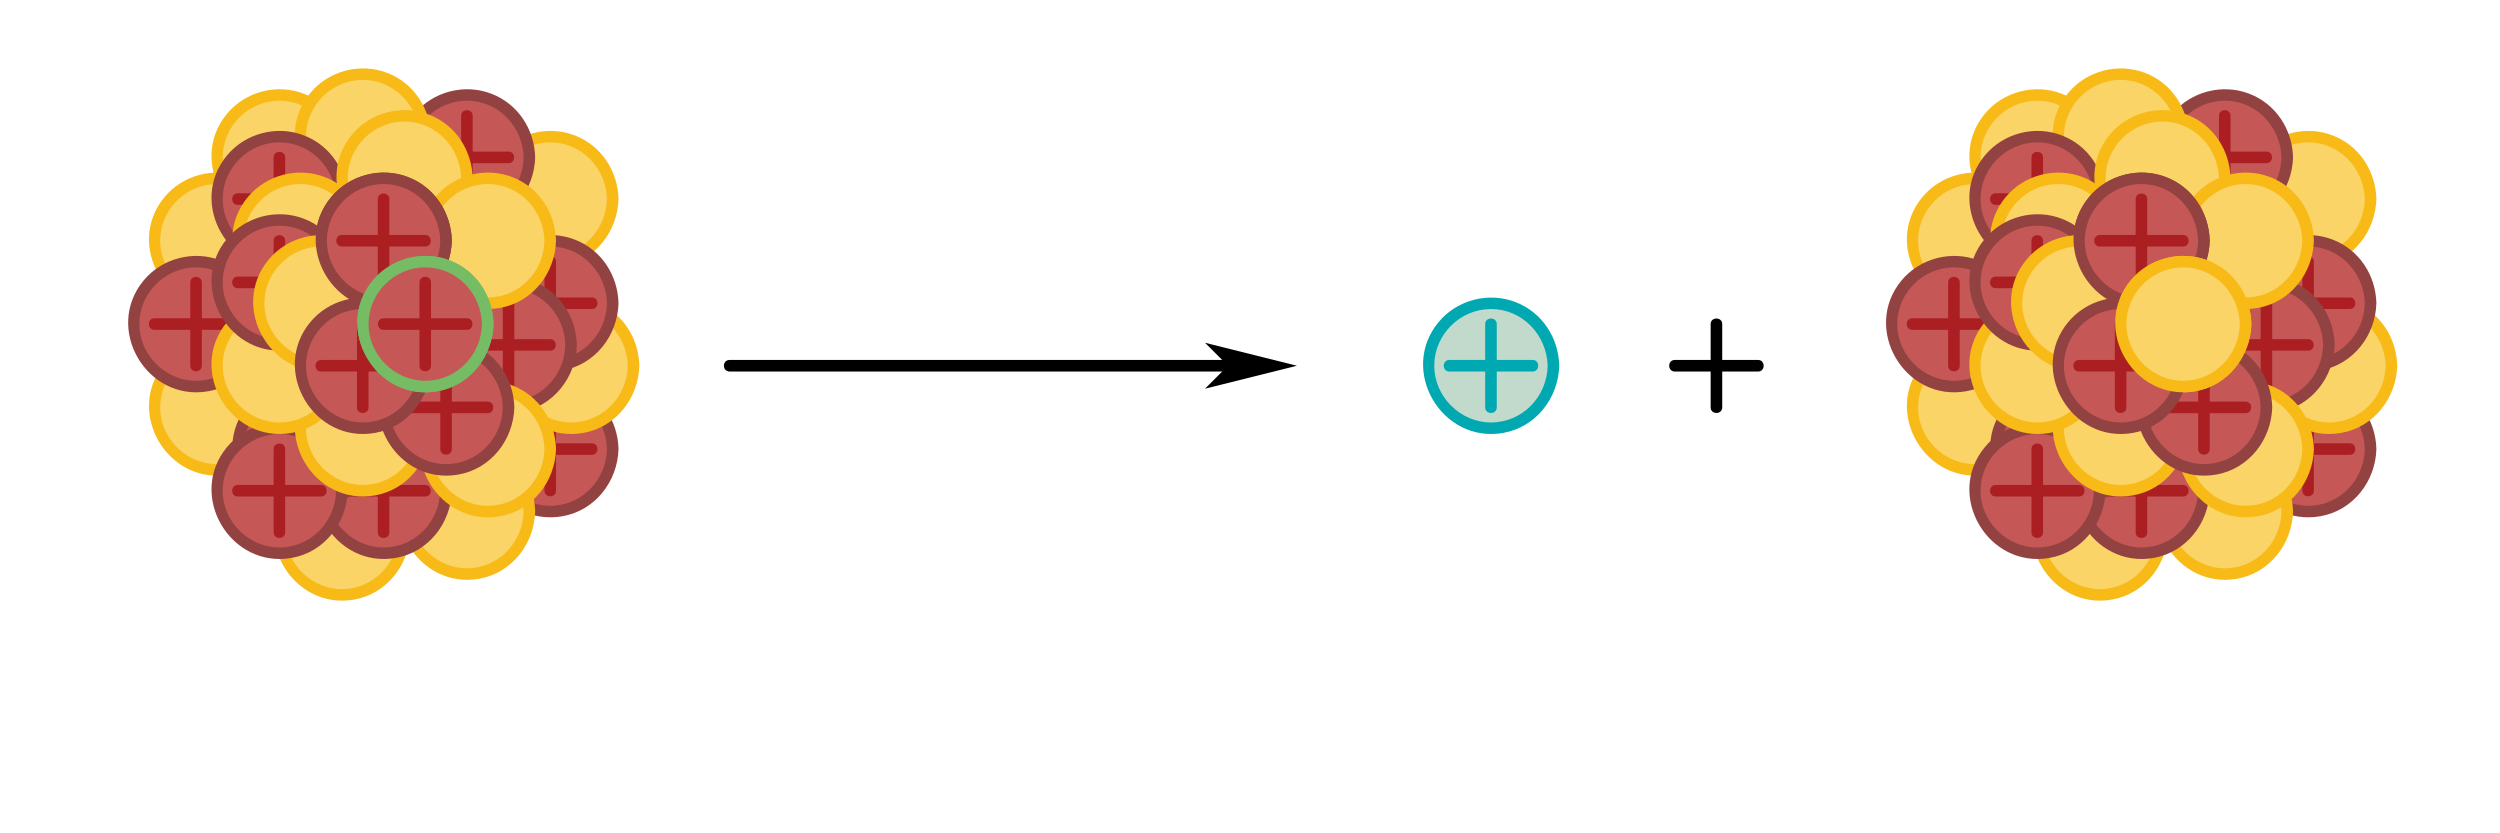 <?xml version="1.0" encoding="utf-8"?>
<!-- Generator: Adobe Illustrator 19.0.0, SVG Export Plug-In . SVG Version: 6.00 Build 0)  -->
<svg version="1.1" id="Layer_1" xmlns="http://www.w3.org/2000/svg" xmlns:xlink="http://www.w3.org/1999/xlink" x="0px" y="0px"
	 viewBox="0 0 1080 360" style="enable-background:new 0 0 1080 360;" xml:space="preserve">
<style type="text/css">
	.st0{fill:#C55857;}
	.st1{fill:#924241;}
	.st2{fill:#AB1F23;}
	.st3{fill:#FAD466;}
	.st4{fill:#F8BA17;}
	.st5{fill:#75BC64;}
	.st6{fill:#C1DACB;}
	.st7{fill:#00A9B1;}
	.st8{stroke:#000000;stroke-miterlimit:10;}
</style>
<g id="XMLID_581_">
	<g id="XMLID_594_">
		<circle id="XMLID_951_" class="st0" cx="237.7" cy="194" r="27"/>
		<g id="XMLID_946_">
			<path id="XMLID_950_" class="st1" d="M262.2,194c-0.3,13.4-10.9,24.5-24.5,24.5c-13.3,0-24.5-11.2-24.5-24.5
				c0-13.4,11.1-24.5,24.5-24.5C251.3,169.5,261.9,180.7,262.2,194c0.1,3.2,5.1,3.2,5,0c-0.3-12.1-7.4-23.1-18.9-27.5
				c-11.6-4.5-25.2-1-33.2,8.6c-17.4,20.9,1.4,52.7,28,47.9c14-2.5,23.7-15,24.1-29C267.3,190.8,262.3,190.8,262.2,194z"/>
		</g>
	</g>
	<g id="XMLID_588_">
		<g id="XMLID_940_">
			<path id="XMLID_944_" class="st2" d="M219.7,196.5c12,0,24,0,36,0c3.2,0,3.2-5,0-5c-12,0-24,0-36,0
				C216.5,191.5,216.5,196.5,219.7,196.5L219.7,196.5z"/>
		</g>
	</g>
	<g id="XMLID_582_">
		<g id="XMLID_934_">
			<path id="XMLID_938_" class="st2" d="M240.2,212c0-12,0-24,0-36c0-3.2-5-3.2-5,0c0,12,0,24,0,36
				C235.2,215.2,240.2,215.2,240.2,212L240.2,212z"/>
		</g>
	</g>
</g>
<g id="XMLID_254_">
	<circle id="XMLID_932_" class="st3" cx="120.7" cy="68" r="27"/>
	<g id="XMLID_927_">
		<path id="XMLID_931_" class="st4" d="M145.2,68c-0.3,13.4-10.9,24.5-24.5,24.5c-13.3,0-24.5-11.2-24.5-24.5
			c0-13.4,11.1-24.5,24.5-24.5C134.3,43.5,144.9,54.7,145.2,68c0.1,3.2,5.1,3.2,5,0c-0.3-12.1-7.4-23.1-18.9-27.5
			c-11.6-4.5-25.2-1-33.2,8.6c-17.4,20.9,1.4,52.7,28,47.9c14-2.5,23.7-15,24.1-29C150.3,64.8,145.3,64.8,145.2,68z"/>
	</g>
</g>
<g id="XMLID_107_">
	<circle id="XMLID_873_" class="st3" cx="237.7" cy="86" r="27"/>
	<g id="XMLID_868_">
		<path id="XMLID_872_" class="st4" d="M262.2,86c-0.3,13.4-10.9,24.5-24.5,24.5c-13.3,0-24.5-11.2-24.5-24.5
			c0-13.4,11.1-24.5,24.5-24.5C251.3,61.5,261.9,72.7,262.2,86c0.1,3.2,5.1,3.2,5,0c-0.3-12.1-7.4-23.1-18.9-27.5
			c-11.6-4.5-25.2-1-33.2,8.6c-17.4,20.9,1.4,52.7,28,47.9c14-2.5,23.7-15,24.1-29C267.3,82.8,262.3,82.8,262.2,86z"/>
	</g>
</g>
<g id="XMLID_106_">
	<circle id="XMLID_866_" class="st3" cx="93.7" cy="176" r="27"/>
	<g id="XMLID_861_">
		<path id="XMLID_865_" class="st4" d="M118.2,176c-0.3,13.4-10.9,24.5-24.5,24.5c-13.3,0-24.5-11.2-24.5-24.5
			c0-13.4,11.1-24.5,24.5-24.5C107.3,151.5,117.9,162.7,118.2,176c0.1,3.2,5.1,3.2,5,0c-0.3-12.1-7.4-23.1-18.9-27.5
			c-11.6-4.5-25.2-1-33.2,8.6c-17.4,20.9,1.4,52.7,28,47.9c14-2.5,23.7-15,24.1-29C123.3,172.8,118.3,172.8,118.2,176z"/>
	</g>
</g>
<g id="XMLID_263_">
	<g id="XMLID_105_">
		<circle id="XMLID_859_" class="st0" cx="201.7" cy="68" r="27"/>
		<g id="XMLID_854_">
			<path id="XMLID_858_" class="st1" d="M226.2,68c-0.3,13.4-10.9,24.5-24.5,24.5c-13.3,0-24.5-11.2-24.5-24.5
				c0-13.4,11.1-24.5,24.5-24.5C215.3,43.5,225.9,54.7,226.2,68c0.1,3.2,5.1,3.2,5,0c-0.3-12.1-7.4-23.1-18.9-27.5
				c-11.6-4.5-25.2-1-33.2,8.6c-17.4,20.9,1.4,52.7,28,47.9c14-2.5,23.7-15,24.1-29C231.3,64.8,226.3,64.8,226.2,68z"/>
		</g>
	</g>
	<g id="XMLID_104_">
		<g id="XMLID_848_">
			<path id="XMLID_852_" class="st2" d="M183.7,70.5c12,0,24,0,36,0c3.2,0,3.2-5,0-5c-12,0-24,0-36,0
				C180.5,65.5,180.5,70.5,183.7,70.5L183.7,70.5z"/>
		</g>
	</g>
	<g id="XMLID_103_">
		<g id="XMLID_842_">
			<path id="XMLID_846_" class="st2" d="M204.2,86c0-12,0-24,0-36c0-3.2-5-3.2-5,0c0,12,0,24,0,36C199.2,89.2,204.2,89.2,204.2,86
				L204.2,86z"/>
		</g>
	</g>
</g>
<g id="XMLID_102_">
	<circle id="XMLID_840_" class="st3" cx="246.7" cy="158" r="27"/>
	<g id="XMLID_835_">
		<path id="XMLID_839_" class="st4" d="M271.2,158c-0.3,13.4-10.9,24.5-24.5,24.5c-13.3,0-24.5-11.2-24.5-24.5
			c0-13.4,11.1-24.5,24.5-24.5C260.3,133.5,270.9,144.7,271.2,158c0.1,3.2,5.1,3.2,5,0c-0.3-12.1-7.4-23.1-18.9-27.5
			c-11.6-4.5-25.2-1-33.2,8.6c-17.4,20.9,1.4,52.7,28,47.9c14-2.5,23.7-15,24.1-29C276.3,154.8,271.3,154.8,271.2,158z"/>
	</g>
</g>
<g id="XMLID_158_">
	<circle id="XMLID_833_" class="st3" cx="156.7" cy="59" r="27"/>
	<g id="XMLID_828_">
		<path id="XMLID_832_" class="st4" d="M181.2,59c-0.3,13.4-10.9,24.5-24.5,24.5c-13.3,0-24.5-11.2-24.5-24.5
			c0-13.4,11.1-24.5,24.5-24.5C170.3,34.5,180.9,45.7,181.2,59c0.1,3.2,5.1,3.2,5,0c-0.3-12.1-7.4-23.1-18.9-27.5
			c-11.6-4.5-25.2-1-33.2,8.6c-17.4,20.9,1.4,52.7,28,47.9c14-2.5,23.7-15,24.1-29C186.3,55.8,181.3,55.8,181.2,59z"/>
	</g>
</g>
<g id="XMLID_168_">
	<circle id="XMLID_826_" class="st3" cx="201.7" cy="221" r="27"/>
	<g id="XMLID_821_">
		<path id="XMLID_825_" class="st4" d="M226.2,221c-0.3,13.4-10.9,24.5-24.5,24.5c-13.3,0-24.5-11.2-24.5-24.5
			c0-13.4,11.1-24.5,24.5-24.5C215.3,196.5,225.9,207.7,226.2,221c0.1,3.2,5.1,3.2,5,0c-0.3-12.1-7.4-23.1-18.9-27.5
			c-11.6-4.5-25.2-1-33.2,8.6c-17.4,20.9,1.4,52.7,28,47.9c14-2.5,23.7-15,24.1-29C231.3,217.8,226.3,217.8,226.2,221z"/>
	</g>
</g>
<g id="XMLID_251_">
	<circle id="XMLID_819_" class="st3" cx="147.7" cy="230" r="27"/>
	<g id="XMLID_814_">
		<path id="XMLID_818_" class="st4" d="M172.2,230c-0.3,13.4-10.9,24.5-24.5,24.5c-13.3,0-24.5-11.2-24.5-24.5
			c0-13.4,11.1-24.5,24.5-24.5C161.3,205.5,171.9,216.7,172.2,230c0.1,3.2,5.1,3.2,5,0c-0.3-12.1-7.4-23.1-18.9-27.5
			c-11.6-4.5-25.2-1-33.2,8.6c-17.4,20.9,1.4,52.7,28,47.9c14-2.5,23.7-15,24.1-29C177.3,226.8,172.3,226.8,172.2,230z"/>
	</g>
</g>
<g id="XMLID_244_">
	<circle id="XMLID_812_" class="st3" cx="93.7" cy="104" r="27"/>
	<g id="XMLID_807_">
		<path id="XMLID_811_" class="st4" d="M118.2,104c-0.3,13.4-10.9,24.5-24.5,24.5c-13.3,0-24.5-11.2-24.5-24.5
			c0-13.4,11.1-24.5,24.5-24.5C107.3,79.5,117.9,90.7,118.2,104c0.1,3.2,5.1,3.2,5,0c-0.3-12.1-7.4-23.1-18.9-27.5
			c-11.6-4.5-25.2-1-33.2,8.6c-17.4,20.9,1.4,52.7,28,47.9c14-2.5,23.7-15,24.1-29C123.3,100.8,118.3,100.8,118.2,104z"/>
	</g>
</g>
<g id="XMLID_276_">
	<g id="XMLID_290_">
		<circle id="XMLID_805_" class="st0" cx="237.7" cy="131" r="27"/>
		<g id="XMLID_800_">
			<path id="XMLID_804_" class="st1" d="M262.2,131c-0.3,13.4-10.9,24.5-24.5,24.5c-13.3,0-24.5-11.2-24.5-24.5
				c0-13.4,11.1-24.5,24.5-24.5C251.3,106.5,261.9,117.7,262.2,131c0.1,3.2,5.1,3.2,5,0c-0.3-12.1-7.4-23.1-18.9-27.5
				c-11.6-4.5-25.2-1-33.2,8.6c-17.4,20.9,1.4,52.7,28,47.9c14-2.5,23.7-15,24.1-29C267.3,127.8,262.3,127.8,262.2,131z"/>
		</g>
	</g>
	<g id="XMLID_289_">
		<g id="XMLID_794_">
			<path id="XMLID_798_" class="st2" d="M219.7,133.5c12,0,24,0,36,0c3.2,0,3.2-5,0-5c-12,0-24,0-36,0
				C216.5,128.5,216.5,133.5,219.7,133.5L219.7,133.5z"/>
		</g>
	</g>
	<g id="XMLID_282_">
		<g id="XMLID_788_">
			<path id="XMLID_792_" class="st2" d="M240.2,149c0-12,0-24,0-36c0-3.2-5-3.2-5,0c0,12,0,24,0,36
				C235.2,152.2,240.2,152.2,240.2,149L240.2,149z"/>
		</g>
	</g>
</g>
<g id="XMLID_297_">
	<g id="XMLID_321_">
		<circle id="XMLID_786_" class="st0" cx="219.7" cy="149" r="27"/>
		<g id="XMLID_781_">
			<path id="XMLID_785_" class="st1" d="M244.2,149c-0.3,13.4-10.9,24.5-24.5,24.5c-13.3,0-24.5-11.2-24.5-24.5
				c0-13.4,11.1-24.5,24.5-24.5C233.3,124.5,243.9,135.7,244.2,149c0.1,3.2,5.1,3.2,5,0c-0.3-12.1-7.4-23.1-18.9-27.5
				c-11.6-4.5-25.2-1-33.2,8.6c-17.4,20.9,1.4,52.7,28,47.9c14-2.5,23.7-15,24.1-29C249.3,145.8,244.3,145.8,244.2,149z"/>
		</g>
	</g>
	<g id="XMLID_314_">
		<g id="XMLID_775_">
			<path id="XMLID_779_" class="st2" d="M201.7,151.5c12,0,24,0,36,0c3.2,0,3.2-5,0-5c-12,0-24,0-36,0
				C198.5,146.5,198.5,151.5,201.7,151.5L201.7,151.5z"/>
		</g>
	</g>
	<g id="XMLID_308_">
		<g id="XMLID_769_">
			<path id="XMLID_773_" class="st2" d="M222.2,167c0-12,0-24,0-36c0-3.2-5-3.2-5,0c0,12,0,24,0,36
				C217.2,170.2,222.2,170.2,222.2,167L222.2,167z"/>
		</g>
	</g>
</g>
<g id="XMLID_328_">
	<g id="XMLID_340_">
		<circle id="XMLID_767_" class="st0" cx="165.7" cy="212" r="27"/>
		<g id="XMLID_762_">
			<path id="XMLID_766_" class="st1" d="M190.2,212c-0.3,13.4-10.9,24.5-24.5,24.5c-13.3,0-24.5-11.2-24.5-24.5
				c0-13.4,11.1-24.5,24.5-24.5C179.3,187.5,189.9,198.7,190.2,212c0.1,3.2,5.1,3.2,5,0c-0.3-12.1-7.4-23.1-18.9-27.5
				c-11.6-4.5-25.2-1-33.2,8.6c-17.4,20.9,1.4,52.7,28,47.9c14-2.5,23.7-15,24.1-29C195.3,208.8,190.3,208.8,190.2,212z"/>
		</g>
	</g>
	<g id="XMLID_339_">
		<g id="XMLID_756_">
			<path id="XMLID_760_" class="st2" d="M147.7,214.5c12,0,24,0,36,0c3.2,0,3.2-5,0-5c-12,0-24,0-36,0
				C144.5,209.5,144.5,214.5,147.7,214.5L147.7,214.5z"/>
		</g>
	</g>
	<g id="XMLID_335_">
		<g id="XMLID_750_">
			<path id="XMLID_754_" class="st2" d="M168.2,230c0-12,0-24,0-36c0-3.2-5-3.2-5,0c0,12,0,24,0,36
				C163.2,233.2,168.2,233.2,168.2,230L168.2,230z"/>
		</g>
	</g>
</g>
<g id="XMLID_346_">
	<g id="XMLID_363_">
		<circle id="XMLID_748_" class="st0" cx="129.7" cy="194" r="27"/>
		<g id="XMLID_743_">
			<path id="XMLID_747_" class="st1" d="M154.2,194c-0.3,13.4-10.9,24.5-24.5,24.5c-13.3,0-24.5-11.2-24.5-24.5
				c0-13.4,11.1-24.5,24.5-24.5C143.3,169.5,153.9,180.7,154.2,194c0.1,3.2,5.1,3.2,5,0c-0.3-12.1-7.4-23.1-18.9-27.5
				c-11.6-4.5-25.2-1-33.2,8.6c-17.4,20.9,1.4,52.7,28,47.9c14-2.5,23.7-15,24.1-29C159.3,190.8,154.3,190.8,154.2,194z"/>
		</g>
	</g>
	<g id="XMLID_362_">
		<g id="XMLID_737_">
			<path id="XMLID_741_" class="st2" d="M111.7,196.5c12,0,24,0,36,0c3.2,0,3.2-5,0-5c-12,0-24,0-36,0
				C108.5,191.5,108.5,196.5,111.7,196.5L111.7,196.5z"/>
		</g>
	</g>
	<g id="XMLID_352_">
		<g id="XMLID_731_">
			<path id="XMLID_735_" class="st2" d="M132.2,212c0-12,0-24,0-36c0-3.2-5-3.2-5,0c0,12,0,24,0,36
				C127.2,215.2,132.2,215.2,132.2,212L132.2,212z"/>
		</g>
	</g>
</g>
<g id="XMLID_369_">
	<g id="XMLID_386_">
		<circle id="XMLID_729_" class="st0" cx="84.7" cy="140" r="27"/>
		<g id="XMLID_724_">
			<path id="XMLID_728_" class="st1" d="M109.2,140c-0.3,13.4-10.9,24.5-24.5,24.5c-13.3,0-24.5-11.2-24.5-24.5
				c0-13.4,11.1-24.5,24.5-24.5C98.3,115.5,108.9,126.7,109.2,140c0.1,3.2,5.1,3.2,5,0c-0.3-12.1-7.4-23.1-18.9-27.5
				c-11.6-4.5-25.2-1-33.2,8.6c-17.4,20.9,1.4,52.7,28,47.9c14-2.5,23.7-15,24.1-29C114.3,136.8,109.3,136.8,109.2,140z"/>
		</g>
	</g>
	<g id="XMLID_385_">
		<g id="XMLID_718_">
			<path id="XMLID_722_" class="st2" d="M66.7,142.5c12,0,24,0,36,0c3.2,0,3.2-5,0-5c-12,0-24,0-36,0
				C63.5,137.5,63.5,142.5,66.7,142.5L66.7,142.5z"/>
		</g>
	</g>
	<g id="XMLID_375_">
		<g id="XMLID_712_">
			<path id="XMLID_716_" class="st2" d="M87.2,158c0-12,0-24,0-36c0-3.2-5-3.2-5,0c0,12,0,24,0,36C82.2,161.2,87.2,161.2,87.2,158
				L87.2,158z"/>
		</g>
	</g>
</g>
<g id="XMLID_392_">
	<g id="XMLID_409_">
		<circle id="XMLID_710_" class="st0" cx="120.7" cy="212" r="27"/>
		<g id="XMLID_705_">
			<path id="XMLID_709_" class="st1" d="M145.2,212c-0.3,13.4-10.9,24.5-24.5,24.5c-13.3,0-24.5-11.2-24.5-24.5
				c0-13.4,11.1-24.5,24.5-24.5C134.3,187.5,144.9,198.7,145.2,212c0.1,3.2,5.1,3.2,5,0c-0.3-12.1-7.4-23.1-18.9-27.5
				c-11.6-4.5-25.2-1-33.2,8.6c-17.4,20.9,1.4,52.7,28,47.9c14-2.5,23.7-15,24.1-29C150.3,208.8,145.3,208.8,145.2,212z"/>
		</g>
	</g>
	<g id="XMLID_408_">
		<g id="XMLID_699_">
			<path id="XMLID_703_" class="st2" d="M102.7,214.5c12,0,24,0,36,0c3.2,0,3.2-5,0-5c-12,0-24,0-36,0
				C99.5,209.5,99.5,214.5,102.7,214.5L102.7,214.5z"/>
		</g>
	</g>
	<g id="XMLID_398_">
		<g id="XMLID_693_">
			<path id="XMLID_697_" class="st2" d="M123.2,230c0-12,0-24,0-36c0-3.2-5-3.2-5,0c0,12,0,24,0,36
				C118.2,233.2,123.2,233.2,123.2,230L123.2,230z"/>
		</g>
	</g>
</g>
<g id="XMLID_415_">
	<g id="XMLID_432_">
		<circle id="XMLID_691_" class="st0" cx="120.7" cy="86" r="27"/>
		<g id="XMLID_686_">
			<path id="XMLID_690_" class="st1" d="M145.2,86c-0.3,13.4-10.9,24.5-24.5,24.5c-13.3,0-24.5-11.2-24.5-24.5
				c0-13.4,11.1-24.5,24.5-24.5C134.3,61.5,144.9,72.7,145.2,86c0.1,3.2,5.1,3.2,5,0c-0.3-12.1-7.4-23.1-18.9-27.5
				c-11.6-4.5-25.2-1-33.2,8.6c-17.4,20.9,1.4,52.7,28,47.9c14-2.5,23.7-15,24.1-29C150.3,82.8,145.3,82.8,145.2,86z"/>
		</g>
	</g>
	<g id="XMLID_431_">
		<g id="XMLID_680_">
			<path id="XMLID_684_" class="st2" d="M102.7,88.5c12,0,24,0,36,0c3.2,0,3.2-5,0-5c-12,0-24,0-36,0
				C99.5,83.5,99.5,88.5,102.7,88.5L102.7,88.5z"/>
		</g>
	</g>
	<g id="XMLID_421_">
		<g id="XMLID_674_">
			<path id="XMLID_678_" class="st2" d="M123.2,104c0-12,0-24,0-36c0-3.2-5-3.2-5,0c0,12,0,24,0,36
				C118.2,107.2,123.2,107.2,123.2,104L123.2,104z"/>
		</g>
	</g>
</g>
<g id="XMLID_165_">
	<circle id="XMLID_672_" class="st3" cx="174.7" cy="77" r="27"/>
	<g id="XMLID_667_">
		<path id="XMLID_671_" class="st4" d="M199.2,77c-0.3,13.4-10.9,24.5-24.5,24.5c-13.3,0-24.5-11.2-24.5-24.5
			c0-13.4,11.1-24.5,24.5-24.5C188.3,52.5,198.9,63.7,199.2,77c0.1,3.2,5.1,3.2,5,0c-0.3-12.1-7.4-23.1-18.9-27.5
			c-11.6-4.5-25.2-1-33.2,8.6c-17.4,20.9,1.4,52.7,28,47.9c14-2.5,23.7-15,24.1-29C204.3,73.8,199.3,73.8,199.2,77z"/>
	</g>
</g>
<g id="XMLID_166_">
	<circle id="XMLID_665_" class="st3" cx="210.7" cy="104" r="27"/>
	<g id="XMLID_660_">
		<path id="XMLID_664_" class="st4" d="M235.2,104c-0.3,13.4-10.9,24.5-24.5,24.5c-13.3,0-24.5-11.2-24.5-24.5
			c0-13.4,11.1-24.5,24.5-24.5C224.3,79.5,234.9,90.7,235.2,104c0.1,3.2,5.1,3.2,5,0c-0.3-12.1-7.4-23.1-18.9-27.5
			c-11.6-4.5-25.2-1-33.2,8.6c-17.4,20.9,1.4,52.7,28,47.9c14-2.5,23.7-15,24.1-29C240.3,100.8,235.3,100.8,235.2,104z"/>
	</g>
</g>
<g id="XMLID_167_">
	<circle id="XMLID_658_" class="st3" cx="210.7" cy="194" r="27"/>
	<g id="XMLID_653_">
		<path id="XMLID_657_" class="st4" d="M235.2,194c-0.3,13.4-10.9,24.5-24.5,24.5c-13.3,0-24.5-11.2-24.5-24.5
			c0-13.4,11.1-24.5,24.5-24.5C224.3,169.5,234.9,180.7,235.2,194c0.1,3.2,5.1,3.2,5,0c-0.3-12.1-7.4-23.1-18.9-27.5
			c-11.6-4.5-25.2-1-33.2,8.6c-17.4,20.9,1.4,52.7,28,47.9c14-2.5,23.7-15,24.1-29C240.3,190.8,235.3,190.8,235.2,194z"/>
	</g>
</g>
<g id="XMLID_225_">
	<circle id="XMLID_651_" class="st3" cx="156.7" cy="185" r="27"/>
	<g id="XMLID_646_">
		<path id="XMLID_650_" class="st4" d="M181.2,185c-0.3,13.4-10.9,24.5-24.5,24.5c-13.3,0-24.5-11.2-24.5-24.5
			c0-13.4,11.1-24.5,24.5-24.5C170.3,160.5,180.9,171.7,181.2,185c0.1,3.2,5.1,3.2,5,0c-0.3-12.1-7.4-23.1-18.9-27.5
			c-11.6-4.5-25.2-1-33.2,8.6c-17.4,20.9,1.4,52.7,28,47.9c14-2.5,23.7-15,24.1-29C186.3,181.8,181.3,181.8,181.2,185z"/>
	</g>
</g>
<g id="XMLID_232_">
	<circle id="XMLID_644_" class="st3" cx="120.7" cy="158" r="27"/>
	<g id="XMLID_639_">
		<path id="XMLID_643_" class="st4" d="M145.2,158c-0.3,13.4-10.9,24.5-24.5,24.5c-13.3,0-24.5-11.2-24.5-24.5
			c0-13.4,11.1-24.5,24.5-24.5C134.3,133.5,144.9,144.7,145.2,158c0.1,3.2,5.1,3.2,5,0c-0.3-12.1-7.4-23.1-18.9-27.5
			c-11.6-4.5-25.2-1-33.2,8.6c-17.4,20.9,1.4,52.7,28,47.9c14-2.5,23.7-15,24.1-29C150.3,154.8,145.3,154.8,145.2,158z"/>
	</g>
</g>
<g id="XMLID_238_">
	<circle id="XMLID_637_" class="st3" cx="129.7" cy="104" r="27"/>
	<g id="XMLID_632_">
		<path id="XMLID_636_" class="st4" d="M154.2,104c-0.3,13.4-10.9,24.5-24.5,24.5c-13.3,0-24.5-11.2-24.5-24.5
			c0-13.4,11.1-24.5,24.5-24.5C143.3,79.5,153.9,90.7,154.2,104c0.1,3.2,5.1,3.2,5,0c-0.3-12.1-7.4-23.1-18.9-27.5
			c-11.6-4.5-25.2-1-33.2,8.6c-17.4,20.9,1.4,52.7,28,47.9c14-2.5,23.7-15,24.1-29C159.3,100.8,154.3,100.8,154.2,104z"/>
	</g>
</g>
<g id="XMLID_256_">
	<g id="XMLID_299_">
		<circle id="XMLID_630_" class="st0" cx="192.7" cy="176" r="27"/>
		<g id="XMLID_625_">
			<path id="XMLID_629_" class="st1" d="M217.2,176c-0.3,13.4-10.9,24.5-24.5,24.5c-13.3,0-24.5-11.2-24.5-24.5
				c0-13.4,11.1-24.5,24.5-24.5C206.3,151.5,216.9,162.7,217.2,176c0.1,3.2,5.1,3.2,5,0c-0.3-12.1-7.4-23.1-18.9-27.5
				c-11.6-4.5-25.2-1-33.2,8.6c-17.4,20.9,1.4,52.7,28,47.9c14-2.5,23.7-15,24.1-29C222.3,172.8,217.3,172.8,217.2,176z"/>
		</g>
	</g>
	<g id="XMLID_281_">
		<g id="XMLID_619_">
			<path id="XMLID_623_" class="st2" d="M174.7,178.5c12,0,24,0,36,0c3.2,0,3.2-5,0-5c-12,0-24,0-36,0
				C171.5,173.5,171.5,178.5,174.7,178.5L174.7,178.5z"/>
		</g>
	</g>
	<g id="XMLID_272_">
		<g id="XMLID_613_">
			<path id="XMLID_617_" class="st2" d="M195.2,194c0-12,0-24,0-36c0-3.2-5-3.2-5,0c0,12,0,24,0,36
				C190.2,197.2,195.2,197.2,195.2,194L195.2,194z"/>
		</g>
	</g>
</g>
<g id="XMLID_501_">
	<g id="XMLID_513_">
		<circle id="XMLID_611_" class="st0" cx="120.7" cy="122" r="27"/>
		<g id="XMLID_606_">
			<path id="XMLID_610_" class="st1" d="M145.2,122c-0.3,13.4-10.9,24.5-24.5,24.5c-13.3,0-24.5-11.2-24.5-24.5
				c0-13.4,11.1-24.5,24.5-24.5C134.3,97.5,144.9,108.7,145.2,122c0.1,3.2,5.1,3.2,5,0c-0.3-12.1-7.4-23.1-18.9-27.5
				c-11.6-4.5-25.2-1-33.2,8.6c-17.4,20.9,1.4,52.7,28,47.9c14-2.5,23.7-15,24.1-29C150.3,118.8,145.3,118.8,145.2,122z"/>
		</g>
	</g>
	<g id="XMLID_512_">
		<g id="XMLID_600_">
			<path id="XMLID_604_" class="st2" d="M102.7,124.5c12,0,24,0,36,0c3.2,0,3.2-5,0-5c-12,0-24,0-36,0
				C99.5,119.5,99.5,124.5,102.7,124.5L102.7,124.5z"/>
		</g>
	</g>
	<g id="XMLID_502_">
		<g id="XMLID_593_">
			<path id="XMLID_598_" class="st2" d="M123.2,140c0-12,0-24,0-36c0-3.2-5-3.2-5,0c0,12,0,24,0,36
				C118.2,143.2,123.2,143.2,123.2,140L123.2,140z"/>
		</g>
	</g>
</g>
<g id="XMLID_519_">
	<g id="XMLID_536_">
		<circle id="XMLID_591_" class="st0" cx="165.7" cy="104" r="27"/>
		<g id="XMLID_585_">
			<path id="XMLID_590_" class="st1" d="M190.2,104c-0.3,13.4-10.9,24.5-24.5,24.5c-13.3,0-24.5-11.2-24.5-24.5
				c0-13.4,11.1-24.5,24.5-24.5C179.3,79.5,189.9,90.7,190.2,104c0.1,3.2,5.1,3.2,5,0c-0.3-12.1-7.4-23.1-18.9-27.5
				c-11.6-4.5-25.2-1-33.2,8.6c-17.4,20.9,1.4,52.7,28,47.9c14-2.5,23.7-15,24.1-29C195.3,100.8,190.3,100.8,190.2,104z"/>
		</g>
	</g>
	<g id="XMLID_535_">
		<g id="XMLID_577_">
			<path id="XMLID_583_" class="st2" d="M147.7,106.5c12,0,24,0,36,0c3.2,0,3.2-5,0-5c-12,0-24,0-36,0
				C144.5,101.5,144.5,106.5,147.7,106.5L147.7,106.5z"/>
		</g>
	</g>
	<g id="XMLID_525_">
		<g id="XMLID_571_">
			<path id="XMLID_575_" class="st2" d="M168.2,122c0-12,0-24,0-36c0-3.2-5-3.2-5,0c0,12,0,24,0,36
				C163.2,125.2,168.2,125.2,168.2,122L168.2,122z"/>
		</g>
	</g>
</g>
<g id="XMLID_18_">
	<circle id="XMLID_569_" class="st3" cx="138.7" cy="131" r="27"/>
	<g id="XMLID_564_">
		<path id="XMLID_568_" class="st4" d="M163.2,131c-0.3,13.4-10.9,24.5-24.5,24.5c-13.3,0-24.5-11.2-24.5-24.5
			c0-13.4,11.1-24.5,24.5-24.5C152.3,106.5,162.9,117.7,163.2,131c0.1,3.2,5.1,3.2,5,0c-0.3-12.1-7.4-23.1-18.9-27.5
			c-11.6-4.5-25.2-1-33.2,8.6c-17.4,20.9,1.4,52.7,28,47.9c14-2.5,23.7-15,24.1-29C168.3,127.8,163.3,127.8,163.2,131z"/>
	</g>
</g>
<g id="XMLID_11_">
	<g id="XMLID_17_">
		<circle id="XMLID_562_" class="st0" cx="165.7" cy="104" r="27"/>
		<g id="XMLID_557_">
			<path id="XMLID_561_" class="st1" d="M190.2,104c-0.3,13.4-10.9,24.5-24.5,24.5c-13.3,0-24.5-11.2-24.5-24.5
				c0-13.4,11.1-24.5,24.5-24.5C179.3,79.5,189.9,90.7,190.2,104c0.1,3.2,5.1,3.2,5,0c-0.3-12.1-7.4-23.1-18.9-27.5
				c-11.6-4.5-25.2-1-33.2,8.6c-17.4,20.9,1.4,52.7,28,47.9c14-2.5,23.7-15,24.1-29C195.3,100.8,190.3,100.8,190.2,104z"/>
		</g>
	</g>
	<g id="XMLID_16_">
		<g id="XMLID_551_">
			<path id="XMLID_555_" class="st2" d="M147.7,106.5c12,0,24,0,36,0c3.2,0,3.2-5,0-5c-12,0-24,0-36,0
				C144.5,101.5,144.5,106.5,147.7,106.5L147.7,106.5z"/>
		</g>
	</g>
	<g id="XMLID_15_">
		<g id="XMLID_545_">
			<path id="XMLID_549_" class="st2" d="M168.2,122c0-12,0-24,0-36c0-3.2-5-3.2-5,0c0,12,0,24,0,36
				C163.2,125.2,168.2,125.2,168.2,122L168.2,122z"/>
		</g>
	</g>
</g>
<g id="XMLID_3_">
	<g id="XMLID_6_">
		<circle id="XMLID_534_" class="st0" cx="156.7" cy="158" r="27"/>
		<g id="XMLID_529_">
			<path id="XMLID_533_" class="st1" d="M181.2,158c-0.3,13.4-10.9,24.5-24.5,24.5c-13.3,0-24.5-11.2-24.5-24.5
				c0-13.4,11.1-24.5,24.5-24.5C170.3,133.5,180.9,144.7,181.2,158c0.1,3.2,5.1,3.2,5,0c-0.3-12.1-7.4-23.1-18.9-27.5
				c-11.6-4.5-25.2-1-33.2,8.6c-17.4,20.9,1.4,52.7,28,47.9c14-2.5,23.7-15,24.1-29C186.3,154.8,181.3,154.8,181.2,158z"/>
		</g>
	</g>
	<g id="XMLID_5_">
		<g id="XMLID_522_">
			<path id="XMLID_527_" class="st2" d="M138.7,160.5c12,0,24,0,36,0c3.2,0,3.2-5,0-5c-12,0-24,0-36,0
				C135.5,155.5,135.5,160.5,138.7,160.5L138.7,160.5z"/>
		</g>
	</g>
	<g id="XMLID_4_">
		<g id="XMLID_515_">
			<path id="XMLID_520_" class="st2" d="M159.2,176c0-12,0-24,0-36c0-3.2-5-3.2-5,0c0,12,0,24,0,36
				C154.2,179.2,159.2,179.2,159.2,176L159.2,176z"/>
		</g>
	</g>
</g>
<g id="XMLID_25_">
	<line id="XMLID_59_" x1="315.2" y1="158" x2="549.2" y2="158"/>
	<g id="XMLID_40_">
		<path id="XMLID_44_" d="M315.2,160.5c26.4,0,52.7,0,79.1,0c42,0,84,0,126,0c9.6,0,19.2,0,28.8,0c3.2,0,3.2-5,0-5
			c-26.4,0-52.7,0-79.1,0c-42,0-84,0-126,0c-9.6,0-19.2,0-28.8,0C311.9,155.5,311.9,160.5,315.2,160.5L315.2,160.5z"/>
	</g>
</g>
<g id="XMLID_26_">
	<g id="XMLID_28_">
		<line id="XMLID_58_" x1="723.5" y1="158" x2="759.5" y2="158"/>
		<g id="XMLID_53_">
			<path id="XMLID_57_" d="M723.5,160.5c12,0,24,0,36,0c3.2,0,3.2-5,0-5c-12,0-24,0-36,0C720.3,155.5,720.3,160.5,723.5,160.5
				L723.5,160.5z"/>
		</g>
	</g>
	<g id="XMLID_27_">
		<line id="XMLID_51_" x1="741.5" y1="176" x2="741.5" y2="140"/>
		<g id="XMLID_46_">
			<path id="XMLID_50_" d="M744,176c0-12,0-24,0-36c0-3.2-5-3.2-5,0c0,12,0,24,0,36C739,179.2,744,179.2,744,176L744,176z"/>
		</g>
	</g>
</g>
<g id="XMLID_121_">
	<g id="XMLID_124_">
		<circle id="XMLID_998_" class="st0" cx="997.1" cy="194" r="27"/>
		<g id="XMLID_993_">
			<path id="XMLID_997_" class="st1" d="M1021.6,194c-0.3,13.4-10.9,24.5-24.5,24.5c-13.3,0-24.5-11.2-24.5-24.5
				c0-13.4,11.1-24.5,24.5-24.5C1010.7,169.5,1021.2,180.7,1021.6,194c0.1,3.2,5.1,3.2,5,0c-0.3-12.1-7.4-23.1-18.9-27.5
				c-11.6-4.5-25.2-1-33.2,8.6c-17.4,20.9,1.4,52.7,28,47.9c14-2.5,23.7-15,24.1-29C1026.7,190.8,1021.7,190.8,1021.6,194z"/>
		</g>
	</g>
	<g id="XMLID_123_">
		<g id="XMLID_987_">
			<path id="XMLID_991_" class="st2" d="M979.1,196.5c12,0,24,0,36,0c3.2,0,3.2-5,0-5c-12,0-24,0-36,0
				C975.9,191.5,975.9,196.5,979.1,196.5L979.1,196.5z"/>
		</g>
	</g>
	<g id="XMLID_122_">
		<g id="XMLID_981_">
			<path id="XMLID_985_" class="st2" d="M999.6,212c0-12,0-24,0-36c0-3.2-5-3.2-5,0c0,12,0,24,0,36
				C994.6,215.2,999.6,215.2,999.6,212L999.6,212z"/>
		</g>
	</g>
</g>
<g id="XMLID_120_">
	<circle id="XMLID_979_" class="st3" cx="880.1" cy="68" r="27"/>
	<g id="XMLID_974_">
		<path id="XMLID_978_" class="st4" d="M904.6,68c-0.3,13.4-10.9,24.5-24.5,24.5c-13.3,0-24.5-11.2-24.5-24.5
			c0-13.4,11.1-24.5,24.5-24.5C893.7,43.5,904.2,54.7,904.6,68c0.1,3.2,5.1,3.2,5,0c-0.3-12.1-7.4-23.1-18.9-27.5
			c-11.6-4.5-25.2-1-33.2,8.6c-17.4,20.9,1.4,52.7,28,47.9c14-2.5,23.7-15,24.1-29C909.7,64.8,904.7,64.8,904.6,68z"/>
	</g>
</g>
<g id="XMLID_119_">
	<circle id="XMLID_972_" class="st3" cx="997.1" cy="86" r="27"/>
	<g id="XMLID_967_">
		<path id="XMLID_971_" class="st4" d="M1021.6,86c-0.3,13.4-10.9,24.5-24.5,24.5c-13.3,0-24.5-11.2-24.5-24.5
			c0-13.4,11.1-24.5,24.5-24.5C1010.7,61.5,1021.2,72.7,1021.6,86c0.1,3.2,5.1,3.2,5,0c-0.3-12.1-7.4-23.1-18.9-27.5
			c-11.6-4.5-25.2-1-33.2,8.6c-17.4,20.9,1.4,52.7,28,47.9c14-2.5,23.7-15,24.1-29C1026.7,82.8,1021.7,82.8,1021.6,86z"/>
	</g>
</g>
<g id="XMLID_118_">
	<circle id="XMLID_965_" class="st3" cx="853.1" cy="176" r="27"/>
	<g id="XMLID_960_">
		<path id="XMLID_964_" class="st4" d="M877.6,176c-0.3,13.4-10.9,24.5-24.5,24.5c-13.3,0-24.5-11.2-24.5-24.5
			c0-13.4,11.1-24.5,24.5-24.5C866.7,151.5,877.2,162.7,877.6,176c0.1,3.2,5.1,3.2,5,0c-0.3-12.1-7.4-23.1-18.9-27.5
			c-11.6-4.5-25.2-1-33.2,8.6c-17.4,20.9,1.4,52.7,28,47.9c14-2.5,23.7-15,24.1-29C882.7,172.8,877.7,172.8,877.6,176z"/>
	</g>
</g>
<g id="XMLID_114_">
	<g id="XMLID_117_">
		<circle id="XMLID_958_" class="st0" cx="961.1" cy="68" r="27"/>
		<g id="XMLID_953_">
			<path id="XMLID_957_" class="st1" d="M985.6,68c-0.3,13.4-10.9,24.5-24.5,24.5c-13.3,0-24.5-11.2-24.5-24.5
				c0-13.4,11.1-24.5,24.5-24.5C974.7,43.5,985.2,54.7,985.6,68c0.1,3.2,5.1,3.2,5,0c-0.3-12.1-7.4-23.1-18.9-27.5
				c-11.6-4.5-25.2-1-33.2,8.6c-17.4,20.9,1.4,52.7,28,47.9c14-2.5,23.7-15,24.1-29C990.7,64.8,985.7,64.8,985.6,68z"/>
		</g>
	</g>
	<g id="XMLID_116_">
		<g id="XMLID_511_">
			<path id="XMLID_945_" class="st2" d="M943.1,70.5c12,0,24,0,36,0c3.2,0,3.2-5,0-5c-12,0-24,0-36,0
				C939.9,65.5,939.9,70.5,943.1,70.5L943.1,70.5z"/>
		</g>
	</g>
	<g id="XMLID_115_">
		<g id="XMLID_504_">
			<path id="XMLID_509_" class="st2" d="M963.6,86c0-12,0-24,0-36c0-3.2-5-3.2-5,0c0,12,0,24,0,36C958.6,89.2,963.6,89.2,963.6,86
				L963.6,86z"/>
		</g>
	</g>
</g>
<g id="XMLID_113_">
	<circle id="XMLID_500_" class="st3" cx="1006.1" cy="158" r="27"/>
	<g id="XMLID_494_">
		<path id="XMLID_499_" class="st4" d="M1030.6,158c-0.3,13.4-10.9,24.5-24.5,24.5c-13.3,0-24.5-11.2-24.5-24.5
			c0-13.4,11.1-24.5,24.5-24.5C1019.7,133.5,1030.2,144.7,1030.6,158c0.1,3.2,5.1,3.2,5,0c-0.3-12.1-7.4-23.1-18.9-27.5
			c-11.6-4.5-25.2-1-33.2,8.6c-17.4,20.9,1.4,52.7,28,47.9c14-2.5,23.7-15,24.1-29C1035.7,154.8,1030.7,154.8,1030.6,158z"/>
	</g>
</g>
<g id="XMLID_112_">
	<circle id="XMLID_492_" class="st3" cx="916.1" cy="59" r="27"/>
	<g id="XMLID_486_">
		<path id="XMLID_490_" class="st4" d="M940.6,59c-0.3,13.4-10.9,24.5-24.5,24.5c-13.3,0-24.5-11.2-24.5-24.5
			c0-13.4,11.1-24.5,24.5-24.5C929.7,34.5,940.2,45.7,940.6,59c0.1,3.2,5.1,3.2,5,0c-0.3-12.1-7.4-23.1-18.9-27.5
			c-11.6-4.5-25.2-1-33.2,8.6c-17.4,20.9,1.4,52.7,28,47.9c14-2.5,23.7-15,24.1-29C945.7,55.8,940.7,55.8,940.6,59z"/>
	</g>
</g>
<g id="XMLID_111_">
	<circle id="XMLID_483_" class="st3" cx="961.1" cy="221" r="27"/>
	<g id="XMLID_478_">
		<path id="XMLID_482_" class="st4" d="M985.6,221c-0.3,13.4-10.9,24.5-24.5,24.5c-13.3,0-24.5-11.2-24.5-24.5
			c0-13.4,11.1-24.5,24.5-24.5C974.7,196.5,985.2,207.7,985.6,221c0.1,3.2,5.1,3.2,5,0c-0.3-12.1-7.4-23.1-18.9-27.5
			c-11.6-4.5-25.2-1-33.2,8.6c-17.4,20.9,1.4,52.7,28,47.9c14-2.5,23.7-15,24.1-29C990.7,217.8,985.7,217.8,985.6,221z"/>
	</g>
</g>
<g id="XMLID_110_">
	<circle id="XMLID_476_" class="st3" cx="907.1" cy="230" r="27"/>
	<g id="XMLID_471_">
		<path id="XMLID_475_" class="st4" d="M931.6,230c-0.3,13.4-10.9,24.5-24.5,24.5c-13.3,0-24.5-11.2-24.5-24.5
			c0-13.4,11.1-24.5,24.5-24.5C920.7,205.5,931.2,216.7,931.6,230c0.1,3.2,5.1,3.2,5,0c-0.3-12.1-7.4-23.1-18.9-27.5
			c-11.6-4.5-25.2-1-33.2,8.6c-17.4,20.9,1.4,52.7,28,47.9c14-2.5,23.7-15,24.1-29C936.7,226.8,931.7,226.8,931.6,230z"/>
	</g>
</g>
<g id="XMLID_109_">
	<circle id="XMLID_469_" class="st3" cx="853.1" cy="104" r="27"/>
	<g id="XMLID_464_">
		<path id="XMLID_468_" class="st4" d="M877.6,104c-0.3,13.4-10.9,24.5-24.5,24.5c-13.3,0-24.5-11.2-24.5-24.5
			c0-13.4,11.1-24.5,24.5-24.5C866.7,79.5,877.2,90.7,877.6,104c0.1,3.2,5.1,3.2,5,0c-0.3-12.1-7.4-23.1-18.9-27.5
			c-11.6-4.5-25.2-1-33.2,8.6c-17.4,20.9,1.4,52.7,28,47.9c14-2.5,23.7-15,24.1-29C882.7,100.8,877.7,100.8,877.6,104z"/>
	</g>
</g>
<g id="XMLID_99_">
	<g id="XMLID_108_">
		<circle id="XMLID_462_" class="st0" cx="997.1" cy="131" r="27"/>
		<g id="XMLID_457_">
			<path id="XMLID_461_" class="st1" d="M1021.6,131c-0.3,13.4-10.9,24.5-24.5,24.5c-13.3,0-24.5-11.2-24.5-24.5
				c0-13.4,11.1-24.5,24.5-24.5C1010.7,106.5,1021.2,117.7,1021.6,131c0.1,3.2,5.1,3.2,5,0c-0.3-12.1-7.4-23.1-18.9-27.5
				c-11.6-4.5-25.2-1-33.2,8.6c-17.4,20.9,1.4,52.7,28,47.9c14-2.5,23.7-15,24.1-29C1026.7,127.8,1021.7,127.8,1021.6,131z"/>
		</g>
	</g>
	<g id="XMLID_101_">
		<g id="XMLID_451_">
			<path id="XMLID_455_" class="st2" d="M979.1,133.5c12,0,24,0,36,0c3.2,0,3.2-5,0-5c-12,0-24,0-36,0
				C975.9,128.5,975.9,133.5,979.1,133.5L979.1,133.5z"/>
		</g>
	</g>
	<g id="XMLID_100_">
		<g id="XMLID_445_">
			<path id="XMLID_449_" class="st2" d="M999.6,149c0-12,0-24,0-36c0-3.2-5-3.2-5,0c0,12,0,24,0,36
				C994.6,152.2,999.6,152.2,999.6,149L999.6,149z"/>
		</g>
	</g>
</g>
<g id="XMLID_95_">
	<g id="XMLID_98_">
		<circle id="XMLID_443_" class="st0" cx="979.1" cy="149" r="27"/>
		<g id="XMLID_438_">
			<path id="XMLID_442_" class="st1" d="M1003.6,149c-0.3,13.4-10.9,24.5-24.5,24.5c-13.3,0-24.5-11.2-24.5-24.5
				c0-13.4,11.1-24.5,24.5-24.5C992.7,124.5,1003.2,135.7,1003.6,149c0.1,3.2,5.1,3.2,5,0c-0.3-12.1-7.4-23.1-18.9-27.5
				c-11.6-4.5-25.2-1-33.2,8.6c-17.4,20.9,1.4,52.7,28,47.9c14-2.5,23.7-15,24.1-29C1008.7,145.8,1003.7,145.8,1003.6,149z"/>
		</g>
	</g>
	<g id="XMLID_97_">
		<g id="XMLID_430_">
			<path id="XMLID_436_" class="st2" d="M961.1,151.5c12,0,24,0,36,0c3.2,0,3.2-5,0-5c-12,0-24,0-36,0
				C957.9,146.5,957.9,151.5,961.1,151.5L961.1,151.5z"/>
		</g>
	</g>
	<g id="XMLID_96_">
		<g id="XMLID_424_">
			<path id="XMLID_428_" class="st2" d="M981.6,167c0-12,0-24,0-36c0-3.2-5-3.2-5,0c0,12,0,24,0,36
				C976.6,170.2,981.6,170.2,981.6,167L981.6,167z"/>
		</g>
	</g>
</g>
<g id="XMLID_91_">
	<g id="XMLID_94_">
		<circle id="XMLID_422_" class="st0" cx="925.1" cy="212" r="27"/>
		<g id="XMLID_416_">
			<path id="XMLID_420_" class="st1" d="M949.6,212c-0.3,13.4-10.9,24.5-24.5,24.5c-13.3,0-24.5-11.2-24.5-24.5
				c0-13.4,11.1-24.5,24.5-24.5C938.7,187.5,949.2,198.7,949.6,212c0.1,3.2,5.1,3.2,5,0c-0.3-12.1-7.4-23.1-18.9-27.5
				c-11.6-4.5-25.2-1-33.2,8.6c-17.4,20.9,1.4,52.7,28,47.9c14-2.5,23.7-15,24.1-29C954.7,208.8,949.7,208.8,949.6,212z"/>
		</g>
	</g>
	<g id="XMLID_93_">
		<g id="XMLID_407_">
			<path id="XMLID_413_" class="st2" d="M907.1,214.5c12,0,24,0,36,0c3.2,0,3.2-5,0-5c-12,0-24,0-36,0
				C903.9,209.5,903.9,214.5,907.1,214.5L907.1,214.5z"/>
		</g>
	</g>
	<g id="XMLID_92_">
		<g id="XMLID_401_">
			<path id="XMLID_405_" class="st2" d="M927.6,230c0-12,0-24,0-36c0-3.2-5-3.2-5,0c0,12,0,24,0,36
				C922.6,233.2,927.6,233.2,927.6,230L927.6,230z"/>
		</g>
	</g>
</g>
<g id="XMLID_87_">
	<g id="XMLID_90_">
		<circle id="XMLID_399_" class="st0" cx="889.1" cy="194" r="27"/>
		<g id="XMLID_393_">
			<path id="XMLID_397_" class="st1" d="M913.6,194c-0.3,13.4-10.9,24.5-24.5,24.5c-13.3,0-24.5-11.2-24.5-24.5
				c0-13.4,11.1-24.5,24.5-24.5C902.7,169.5,913.2,180.7,913.6,194c0.1,3.2,5.1,3.2,5,0c-0.3-12.1-7.4-23.1-18.9-27.5
				c-11.6-4.5-25.2-1-33.2,8.6c-17.4,20.9,1.4,52.7,28,47.9c14-2.5,23.7-15,24.1-29C918.7,190.8,913.7,190.8,913.6,194z"/>
		</g>
	</g>
	<g id="XMLID_89_">
		<g id="XMLID_384_">
			<path id="XMLID_390_" class="st2" d="M871.1,196.5c12,0,24,0,36,0c3.2,0,3.2-5,0-5c-12,0-24,0-36,0
				C867.9,191.5,867.9,196.5,871.1,196.5L871.1,196.5z"/>
		</g>
	</g>
	<g id="XMLID_88_">
		<g id="XMLID_378_">
			<path id="XMLID_382_" class="st2" d="M891.6,212c0-12,0-24,0-36c0-3.2-5-3.2-5,0c0,12,0,24,0,36
				C886.6,215.2,891.6,215.2,891.6,212L891.6,212z"/>
		</g>
	</g>
</g>
<g id="XMLID_83_">
	<g id="XMLID_86_">
		<circle id="XMLID_376_" class="st0" cx="844.1" cy="140" r="27"/>
		<g id="XMLID_370_">
			<path id="XMLID_374_" class="st1" d="M868.6,140c-0.3,13.4-10.9,24.5-24.5,24.5c-13.3,0-24.5-11.2-24.5-24.5
				c0-13.4,11.1-24.5,24.5-24.5C857.7,115.5,868.2,126.7,868.6,140c0.1,3.2,5.1,3.2,5,0c-0.3-12.1-7.4-23.1-18.9-27.5
				c-11.6-4.5-25.2-1-33.2,8.6c-17.4,20.9,1.4,52.7,28,47.9c14-2.5,23.7-15,24.1-29C873.7,136.8,868.7,136.8,868.6,140z"/>
		</g>
	</g>
	<g id="XMLID_85_">
		<g id="XMLID_361_">
			<path id="XMLID_367_" class="st2" d="M826.1,142.5c12,0,24,0,36,0c3.2,0,3.2-5,0-5c-12,0-24,0-36,0
				C822.9,137.5,822.9,142.5,826.1,142.5L826.1,142.5z"/>
		</g>
	</g>
	<g id="XMLID_84_">
		<g id="XMLID_355_">
			<path id="XMLID_359_" class="st2" d="M846.6,158c0-12,0-24,0-36c0-3.2-5-3.2-5,0c0,12,0,24,0,36
				C841.6,161.2,846.6,161.2,846.6,158L846.6,158z"/>
		</g>
	</g>
</g>
<g id="XMLID_78_">
	<g id="XMLID_82_">
		<circle id="XMLID_353_" class="st0" cx="880.1" cy="212" r="27"/>
		<g id="XMLID_347_">
			<path id="XMLID_351_" class="st1" d="M904.6,212c-0.3,13.4-10.9,24.5-24.5,24.5c-13.3,0-24.5-11.2-24.5-24.5
				c0-13.4,11.1-24.5,24.5-24.5C893.7,187.5,904.2,198.7,904.6,212c0.1,3.2,5.1,3.2,5,0c-0.3-12.1-7.4-23.1-18.9-27.5
				c-11.6-4.5-25.2-1-33.2,8.6c-17.4,20.9,1.4,52.7,28,47.9c14-2.5,23.7-15,24.1-29C909.7,208.8,904.7,208.8,904.6,212z"/>
		</g>
	</g>
	<g id="XMLID_81_">
		<g id="XMLID_338_">
			<path id="XMLID_344_" class="st2" d="M862.1,214.5c12,0,24,0,36,0c3.2,0,3.2-5,0-5c-12,0-24,0-36,0
				C858.9,209.5,858.9,214.5,862.1,214.5L862.1,214.5z"/>
		</g>
	</g>
	<g id="XMLID_79_">
		<g id="XMLID_331_">
			<path id="XMLID_336_" class="st2" d="M882.6,230c0-12,0-24,0-36c0-3.2-5-3.2-5,0c0,12,0,24,0,36
				C877.6,233.2,882.6,233.2,882.6,230L882.6,230z"/>
		</g>
	</g>
</g>
<g id="XMLID_74_">
	<g id="XMLID_77_">
		<circle id="XMLID_329_" class="st0" cx="880.1" cy="86" r="27"/>
		<g id="XMLID_323_">
			<path id="XMLID_327_" class="st1" d="M904.6,86c-0.3,13.4-10.9,24.5-24.5,24.5c-13.3,0-24.5-11.2-24.5-24.5
				c0-13.4,11.1-24.5,24.5-24.5C893.7,61.5,904.2,72.7,904.6,86c0.1,3.2,5.1,3.2,5,0c-0.3-12.1-7.4-23.1-18.9-27.5
				c-11.6-4.5-25.2-1-33.2,8.6c-17.4,20.9,1.4,52.7,28,47.9c14-2.5,23.7-15,24.1-29C909.7,82.8,904.7,82.8,904.6,86z"/>
		</g>
	</g>
	<g id="XMLID_76_">
		<g id="XMLID_316_">
			<path id="XMLID_320_" class="st2" d="M862.1,88.5c12,0,24,0,36,0c3.2,0,3.2-5,0-5c-12,0-24,0-36,0
				C858.9,83.5,858.9,88.5,862.1,88.5L862.1,88.5z"/>
		</g>
	</g>
	<g id="XMLID_75_">
		<g id="XMLID_309_">
			<path id="XMLID_313_" class="st2" d="M882.6,104c0-12,0-24,0-36c0-3.2-5-3.2-5,0c0,12,0,24,0,36
				C877.6,107.2,882.6,107.2,882.6,104L882.6,104z"/>
		</g>
	</g>
</g>
<g id="XMLID_72_">
	<circle id="XMLID_306_" class="st3" cx="934.1" cy="77" r="27"/>
	<g id="XMLID_301_">
		<path id="XMLID_305_" class="st4" d="M958.6,77c-0.3,13.4-10.9,24.5-24.5,24.5c-13.3,0-24.5-11.2-24.5-24.5
			c0-13.4,11.1-24.5,24.5-24.5C947.7,52.5,958.2,63.7,958.6,77c0.1,3.2,5.1,3.2,5,0c-0.3-12.1-7.4-23.1-18.9-27.5
			c-11.6-4.5-25.2-1-33.2,8.6c-17.4,20.9,1.4,52.7,28,47.9c14-2.5,23.7-15,24.1-29C963.7,73.8,958.7,73.8,958.6,77z"/>
	</g>
</g>
<g id="XMLID_71_">
	<circle id="XMLID_298_" class="st3" cx="970.1" cy="104" r="27"/>
	<g id="XMLID_292_">
		<path id="XMLID_296_" class="st4" d="M994.6,104c-0.3,13.4-10.9,24.5-24.5,24.5c-13.3,0-24.5-11.2-24.5-24.5
			c0-13.4,11.1-24.5,24.5-24.5C983.7,79.5,994.2,90.7,994.6,104c0.1,3.2,5.1,3.2,5,0c-0.3-12.1-7.4-23.1-18.9-27.5
			c-11.6-4.5-25.2-1-33.2,8.6c-17.4,20.9,1.4,52.7,28,47.9c14-2.5,23.7-15,24.1-29C999.7,100.8,994.7,100.8,994.6,104z"/>
	</g>
</g>
<g id="XMLID_70_">
	<circle id="XMLID_288_" class="st3" cx="970.1" cy="194" r="27"/>
	<g id="XMLID_283_">
		<path id="XMLID_287_" class="st4" d="M994.6,194c-0.3,13.4-10.9,24.5-24.5,24.5c-13.3,0-24.5-11.2-24.5-24.5
			c0-13.4,11.1-24.5,24.5-24.5C983.7,169.5,994.2,180.7,994.6,194c0.1,3.2,5.1,3.2,5,0c-0.3-12.1-7.4-23.1-18.9-27.5
			c-11.6-4.5-25.2-1-33.2,8.6c-17.4,20.9,1.4,52.7,28,47.9c14-2.5,23.7-15,24.1-29C999.7,190.8,994.7,190.8,994.6,194z"/>
	</g>
</g>
<g id="XMLID_69_">
	<circle id="XMLID_279_" class="st3" cx="916.1" cy="185" r="27"/>
	<g id="XMLID_273_">
		<path id="XMLID_278_" class="st4" d="M940.6,185c-0.3,13.4-10.9,24.5-24.5,24.5c-13.3,0-24.5-11.2-24.5-24.5
			c0-13.4,11.1-24.5,24.5-24.5C929.7,160.5,940.2,171.7,940.6,185c0.1,3.2,5.1,3.2,5,0c-0.3-12.1-7.4-23.1-18.9-27.5
			c-11.6-4.5-25.2-1-33.2,8.6c-17.4,20.9,1.4,52.7,28,47.9c14-2.5,23.7-15,24.1-29C945.7,181.8,940.7,181.8,940.6,185z"/>
	</g>
</g>
<g id="XMLID_68_">
	<circle id="XMLID_270_" class="st3" cx="880.1" cy="158" r="27"/>
	<g id="XMLID_265_">
		<path id="XMLID_269_" class="st4" d="M904.6,158c-0.3,13.4-10.9,24.5-24.5,24.5c-13.3,0-24.5-11.2-24.5-24.5
			c0-13.4,11.1-24.5,24.5-24.5C893.7,133.5,904.2,144.7,904.6,158c0.1,3.2,5.1,3.2,5,0c-0.3-12.1-7.4-23.1-18.9-27.5
			c-11.6-4.5-25.2-1-33.2,8.6c-17.4,20.9,1.4,52.7,28,47.9c14-2.5,23.7-15,24.1-29C909.7,154.8,904.7,154.8,904.6,158z"/>
	</g>
</g>
<g id="XMLID_67_">
	<circle id="XMLID_262_" class="st3" cx="889.1" cy="104" r="27"/>
	<g id="XMLID_257_">
		<path id="XMLID_261_" class="st4" d="M913.6,104c-0.3,13.4-10.9,24.5-24.5,24.5c-13.3,0-24.5-11.2-24.5-24.5
			c0-13.4,11.1-24.5,24.5-24.5C902.7,79.5,913.2,90.7,913.6,104c0.1,3.2,5.1,3.2,5,0c-0.3-12.1-7.4-23.1-18.9-27.5
			c-11.6-4.5-25.2-1-33.2,8.6c-17.4,20.9,1.4,52.7,28,47.9c14-2.5,23.7-15,24.1-29C918.7,100.8,913.7,100.8,913.6,104z"/>
	</g>
</g>
<g id="XMLID_63_">
	<g id="XMLID_66_">
		<circle id="XMLID_253_" class="st0" cx="952.1" cy="176" r="27"/>
		<g id="XMLID_247_">
			<path id="XMLID_252_" class="st1" d="M976.6,176c-0.3,13.4-10.9,24.5-24.5,24.5c-13.3,0-24.5-11.2-24.5-24.5
				c0-13.4,11.1-24.5,24.5-24.5C965.7,151.5,976.2,162.7,976.6,176c0.1,3.2,5.1,3.2,5,0c-0.3-12.1-7.4-23.1-18.9-27.5
				c-11.6-4.5-25.2-1-33.2,8.6c-17.4,20.9,1.4,52.7,28,47.9c14-2.5,23.7-15,24.1-29C981.7,172.8,976.7,172.8,976.6,176z"/>
		</g>
	</g>
	<g id="XMLID_65_">
		<g id="XMLID_240_">
			<path id="XMLID_245_" class="st2" d="M934.1,178.5c12,0,24,0,36,0c3.2,0,3.2-5,0-5c-12,0-24,0-36,0
				C930.9,173.5,930.9,178.5,934.1,178.5L934.1,178.5z"/>
		</g>
	</g>
	<g id="XMLID_64_">
		<g id="XMLID_233_">
			<path id="XMLID_237_" class="st2" d="M954.6,194c0-12,0-24,0-36c0-3.2-5-3.2-5,0c0,12,0,24,0,36
				C949.6,197.2,954.6,197.2,954.6,194L954.6,194z"/>
		</g>
	</g>
</g>
<g id="XMLID_39_">
	<g id="XMLID_62_">
		<circle id="XMLID_230_" class="st0" cx="880.1" cy="122" r="27"/>
		<g id="XMLID_224_">
			<path id="XMLID_229_" class="st1" d="M904.6,122c-0.3,13.4-10.9,24.5-24.5,24.5c-13.3,0-24.5-11.2-24.5-24.5
				c0-13.4,11.1-24.5,24.5-24.5C893.7,97.5,904.2,108.7,904.6,122c0.1,3.2,5.1,3.2,5,0c-0.3-12.1-7.4-23.1-18.9-27.5
				c-11.6-4.5-25.2-1-33.2,8.6c-17.4,20.9,1.4,52.7,28,47.9c14-2.5,23.7-15,24.1-29C909.7,118.8,904.7,118.8,904.6,122z"/>
		</g>
	</g>
	<g id="XMLID_61_">
		<g id="XMLID_218_">
			<path id="XMLID_222_" class="st2" d="M862.1,124.5c12,0,24,0,36,0c3.2,0,3.2-5,0-5c-12,0-24,0-36,0
				C858.9,119.5,858.9,124.5,862.1,124.5L862.1,124.5z"/>
		</g>
	</g>
	<g id="XMLID_60_">
		<g id="XMLID_212_">
			<path id="XMLID_216_" class="st2" d="M882.6,140c0-12,0-24,0-36c0-3.2-5-3.2-5,0c0,12,0,24,0,36
				C877.6,143.2,882.6,143.2,882.6,140L882.6,140z"/>
		</g>
	</g>
</g>
<g id="XMLID_34_">
	<g id="XMLID_38_">
		<circle id="XMLID_210_" class="st0" cx="925.1" cy="104" r="27"/>
		<g id="XMLID_205_">
			<path id="XMLID_209_" class="st1" d="M949.6,104c-0.3,13.4-10.9,24.5-24.5,24.5c-13.3,0-24.5-11.2-24.5-24.5
				c0-13.4,11.1-24.5,24.5-24.5C938.7,79.5,949.2,90.7,949.6,104c0.1,3.2,5.1,3.2,5,0c-0.3-12.1-7.4-23.1-18.9-27.5
				c-11.6-4.5-25.2-1-33.2,8.6c-17.4,20.9,1.4,52.7,28,47.9c14-2.5,23.7-15,24.1-29C954.7,100.8,949.7,100.8,949.6,104z"/>
		</g>
	</g>
	<g id="XMLID_37_">
		<g id="XMLID_199_">
			<path id="XMLID_203_" class="st2" d="M907.1,106.5c12,0,24,0,36,0c3.2,0,3.2-5,0-5c-12,0-24,0-36,0
				C903.9,101.5,903.9,106.5,907.1,106.5L907.1,106.5z"/>
		</g>
	</g>
	<g id="XMLID_36_">
		<g id="XMLID_193_">
			<path id="XMLID_197_" class="st2" d="M927.6,122c0-12,0-24,0-36c0-3.2-5-3.2-5,0c0,12,0,24,0,36
				C922.6,125.2,927.6,125.2,927.6,122L927.6,122z"/>
		</g>
	</g>
</g>
<g id="XMLID_33_">
	<circle id="XMLID_191_" class="st3" cx="898.1" cy="131" r="27"/>
	<g id="XMLID_186_">
		<path id="XMLID_190_" class="st4" d="M922.6,131c-0.3,13.4-10.9,24.5-24.5,24.5c-13.3,0-24.5-11.2-24.5-24.5
			c0-13.4,11.1-24.5,24.5-24.5C911.7,106.5,922.2,117.7,922.6,131c0.1,3.2,5.1,3.2,5,0c-0.3-12.1-7.4-23.1-18.9-27.5
			c-11.6-4.5-25.2-1-33.2,8.6c-17.4,20.9,1.4,52.7,28,47.9c14-2.5,23.7-15,24.1-29C927.7,127.8,922.7,127.8,922.6,131z"/>
	</g>
</g>
<g id="XMLID_29_">
	<g id="XMLID_32_">
		<circle id="XMLID_184_" class="st0" cx="925.1" cy="104" r="27"/>
		<g id="XMLID_179_">
			<path id="XMLID_183_" class="st1" d="M949.6,104c-0.3,13.4-10.9,24.5-24.5,24.5c-13.3,0-24.5-11.2-24.5-24.5
				c0-13.4,11.1-24.5,24.5-24.5C938.7,79.5,949.2,90.7,949.6,104c0.1,3.2,5.1,3.2,5,0c-0.3-12.1-7.4-23.1-18.9-27.5
				c-11.6-4.5-25.2-1-33.2,8.6c-17.4,20.9,1.4,52.7,28,47.9c14-2.5,23.7-15,24.1-29C954.7,100.8,949.7,100.8,949.6,104z"/>
		</g>
	</g>
	<g id="XMLID_31_">
		<g id="XMLID_173_">
			<path id="XMLID_177_" class="st2" d="M907.1,106.5c12,0,24,0,36,0c3.2,0,3.2-5,0-5c-12,0-24,0-36,0
				C903.9,101.5,903.9,106.5,907.1,106.5L907.1,106.5z"/>
		</g>
	</g>
	<g id="XMLID_30_">
		<g id="XMLID_163_">
			<path id="XMLID_171_" class="st2" d="M927.6,122c0-12,0-24,0-36c0-3.2-5-3.2-5,0c0,12,0,24,0,36
				C922.6,125.2,927.6,125.2,927.6,122L927.6,122z"/>
		</g>
	</g>
</g>
<g id="XMLID_23_">
	<circle id="XMLID_161_" class="st3" cx="943.1" cy="140" r="27"/>
	<g id="XMLID_155_">
		<path id="XMLID_160_" class="st4" d="M967.6,140c-0.3,13.4-10.9,24.5-24.5,24.5c-13.3,0-24.5-11.2-24.5-24.5
			c0-13.4,11.1-24.5,24.5-24.5C956.7,115.5,967.2,126.7,967.6,140c0.1,3.2,5.1,3.2,5,0c-0.3-12.1-7.4-23.1-18.9-27.5
			c-11.6-4.5-25.2-1-33.2,8.6c-17.4,20.9,1.4,52.7,28,47.9c14-2.5,23.7-15,24.1-29C972.7,136.8,967.7,136.8,967.6,140z"/>
	</g>
</g>
<g id="XMLID_19_">
	<g id="XMLID_22_">
		<circle id="XMLID_153_" class="st0" cx="916.1" cy="158" r="27"/>
		<g id="XMLID_148_">
			<path id="XMLID_152_" class="st1" d="M940.6,158c-0.3,13.4-10.9,24.5-24.5,24.5c-13.3,0-24.5-11.2-24.5-24.5
				c0-13.4,11.1-24.5,24.5-24.5C929.7,133.5,940.2,144.7,940.6,158c0.1,3.2,5.1,3.2,5,0c-0.3-12.1-7.4-23.1-18.9-27.5
				c-11.6-4.5-25.2-1-33.2,8.6c-17.4,20.9,1.4,52.7,28,47.9c14-2.5,23.7-15,24.1-29C945.7,154.8,940.7,154.8,940.6,158z"/>
		</g>
	</g>
	<g id="XMLID_21_">
		<g id="XMLID_142_">
			<path id="XMLID_146_" class="st2" d="M898.1,160.5c12,0,24,0,36,0c3.2,0,3.2-5,0-5c-12,0-24,0-36,0
				C894.9,155.5,894.9,160.5,898.1,160.5L898.1,160.5z"/>
		</g>
	</g>
	<g id="XMLID_20_">
		<g id="XMLID_136_">
			<path id="XMLID_140_" class="st2" d="M918.6,176c0-12,0-24,0-36c0-3.2-5-3.2-5,0c0,12,0,24,0,36
				C913.6,179.2,918.6,179.2,918.6,176L918.6,176z"/>
		</g>
	</g>
</g>
<g id="XMLID_128_">
	<circle id="XMLID_980_" class="st3" cx="943.1" cy="140" r="27"/>
	<g id="XMLID_922_">
		<path id="XMLID_973_" class="st4" d="M967.6,140c-0.3,13.4-10.9,24.5-24.5,24.5c-13.3,0-24.5-11.2-24.5-24.5
			c0-13.4,11.1-24.5,24.5-24.5C956.7,115.5,967.2,126.7,967.6,140c0.1,3.2,5.1,3.2,5,0c-0.3-12.1-7.4-23.1-18.9-27.5
			c-11.6-4.5-25.2-1-33.2,8.6c-17.4,20.9,1.4,52.7,28,47.9c14-2.5,23.7-15,24.1-29C972.7,136.8,967.7,136.8,967.6,140z"/>
	</g>
</g>
<g id="XMLID_10_">
	<circle id="XMLID_847_" class="st3" cx="183.7" cy="140" r="27"/>
	<g id="XMLID_538_">
		<path id="XMLID_543_" class="st5" d="M208.2,140c-0.3,13.4-10.9,24.5-24.5,24.5c-13.3,0-24.5-11.2-24.5-24.5
			c0-13.4,11.1-24.5,24.5-24.5C197.3,115.5,207.9,126.7,208.2,140c0.1,3.2,5.1,3.2,5,0c-0.3-12.1-7.4-23.1-18.9-27.5
			c-11.6-4.5-25.2-1-33.2,8.6c-17.4,20.9,1.4,52.7,28,47.9c14-2.5,23.7-15,24.1-29C213.3,136.8,208.3,136.8,208.2,140z"/>
	</g>
</g>
<g id="XMLID_1_">
	<circle id="XMLID_877_" class="st6" cx="644.1" cy="158" r="27"/>
	<g id="XMLID_860_">
		<path id="XMLID_876_" class="st7" d="M668.6,158c-0.3,13.4-10.9,24.5-24.5,24.5c-13.3,0-24.5-11.2-24.5-24.5
			c0-13.4,11.1-24.5,24.5-24.5C657.7,133.5,668.2,144.7,668.6,158c0.1,3.2,5.1,3.2,5,0c-0.3-12.1-7.4-23.1-18.9-27.5
			c-11.6-4.5-25.2-1-33.2,8.6c-17.4,20.9,1.4,52.7,28,47.9c14-2.5,23.7-15,24.1-29C673.7,154.8,668.7,154.8,668.6,158z"/>
	</g>
</g>
<polygon id="XMLID_2_" class="st8" points="522.2,167 558.2,158 522.2,149 531.2,158 "/>
<g id="XMLID_9_">
	<line id="XMLID_897_" class="st3" x1="626.1" y1="158" x2="662.1" y2="158"/>
	<g id="XMLID_892_">
		<path id="XMLID_896_" class="st7" d="M626.1,160.5c12,0,24,0,36,0c3.2,0,3.2-5,0-5c-12,0-24,0-36,0
			C622.9,155.5,622.9,160.5,626.1,160.5L626.1,160.5z"/>
	</g>
</g>
<g id="XMLID_7_">
	<line id="XMLID_891_" class="st3" x1="644.1" y1="176" x2="644.1" y2="140"/>
	<g id="XMLID_886_">
		<path id="XMLID_890_" class="st7" d="M646.6,176c0-12,0-24,0-36c0-3.2-5-3.2-5,0c0,12,0,24,0,36
			C641.6,179.2,646.6,179.2,646.6,176L646.6,176z"/>
	</g>
</g>
<g id="XMLID_14_">
	<circle id="XMLID_916_" class="st0" cx="183.7" cy="140" r="27"/>
	<g id="XMLID_910_">
		<path id="XMLID_915_" class="st5" d="M208.2,140c-0.3,13.4-10.9,24.5-24.5,24.5c-13.3,0-24.5-11.2-24.5-24.5
			c0-13.4,11.1-24.5,24.5-24.5C197.3,115.5,207.9,126.7,208.2,140c0.1,3.2,5.1,3.2,5,0c-0.3-12.1-7.4-23.1-18.9-27.5
			c-11.6-4.5-25.2-1-33.2,8.6c-17.4,20.9,1.4,52.7,28,47.9c14-2.5,23.7-15,24.1-29C213.3,136.8,208.3,136.8,208.2,140z"/>
	</g>
</g>
<g id="XMLID_13_">
	<g id="XMLID_904_">
		<path id="XMLID_909_" class="st2" d="M165.7,142.5c12,0,24,0,36,0c3.2,0,3.2-5,0-5c-12,0-24,0-36,0
			C162.5,137.5,162.5,142.5,165.7,142.5L165.7,142.5z"/>
	</g>
</g>
<g id="XMLID_12_">
	<g id="XMLID_883_">
		<path id="XMLID_902_" class="st2" d="M186.2,158c0-12,0-24,0-36c0-3.2-5-3.2-5,0c0,12,0,24,0,36
			C181.2,161.2,186.2,161.2,186.2,158L186.2,158z"/>
	</g>
</g>
</svg>
